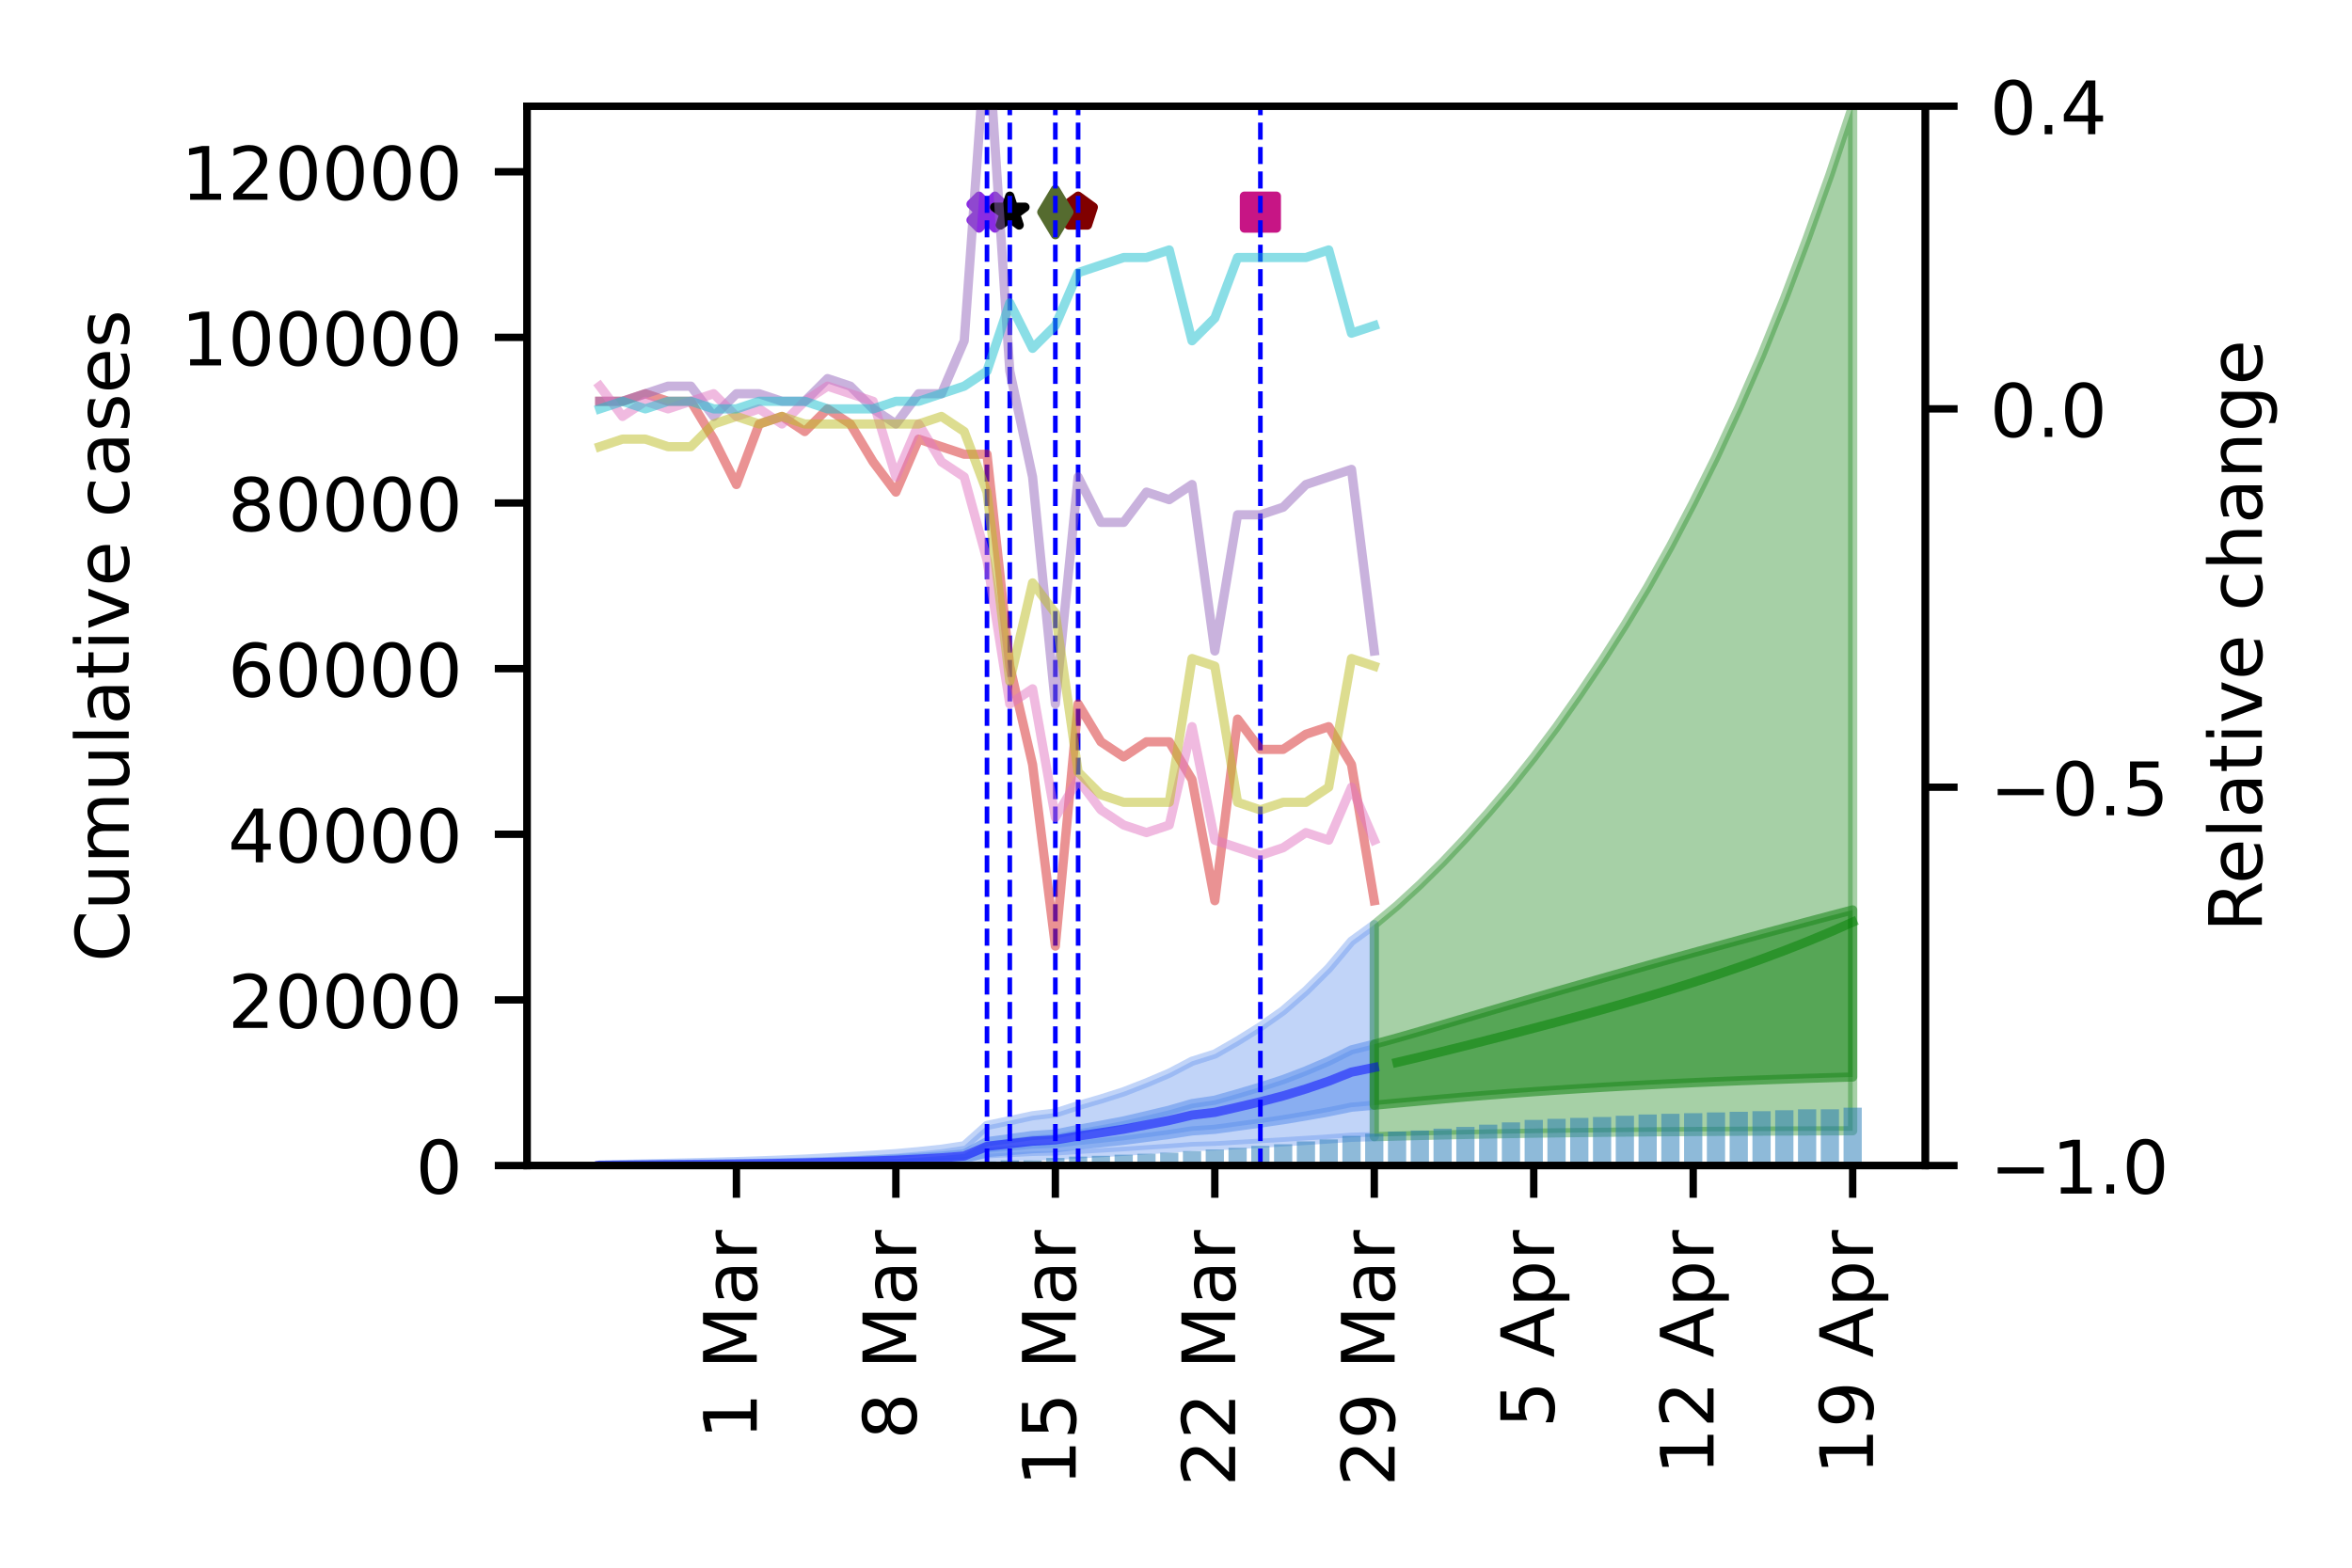 <?xml version="1.0" encoding="utf-8" standalone="no"?>
<!DOCTYPE svg PUBLIC "-//W3C//DTD SVG 1.1//EN"
  "http://www.w3.org/Graphics/SVG/1.1/DTD/svg11.dtd">
<!-- Created with matplotlib (https://matplotlib.org/) -->
<svg height="170.079pt" version="1.1" viewBox="0 0 255.118 170.079" width="255.118pt" xmlns="http://www.w3.org/2000/svg" xmlns:xlink="http://www.w3.org/1999/xlink">
 <defs>
  <style type="text/css">
*{stroke-linecap:butt;stroke-linejoin:round;}
  </style>
 </defs>
 <g id="figure_1">
  <g id="patch_1">
   <path d="M 0 170.079 
L 255.118 170.079 
L 255.118 0 
L 0 0 
z
" style="fill:#ffffff;"/>
  </g>
  <g id="axes_1">
   <g id="patch_2">
    <path d="M 57.17 126.449 
L 208.838 126.449 
L 208.838 11.52 
L 57.17 11.52 
z
" style="fill:#ffffff;"/>
   </g>
   <g id="PolyCollection_1">
    <defs>
     <path d="M 65.052 -43.69 
L 65.052 -43.635 
L 67.523 -43.64 
L 69.994 -43.644 
L 72.465 -43.649 
L 74.936 -43.654 
L 77.407 -43.659 
L 79.878 -43.668 
L 82.349 -43.68 
L 84.82 -43.693 
L 87.291 -43.71 
L 89.762 -43.734 
L 92.233 -43.762 
L 94.704 -43.794 
L 97.175 -43.83 
L 99.646 -43.882 
L 102.117 -43.944 
L 104.588 -44.04 
L 107.059 -44.407 
L 109.53 -44.536 
L 112.001 -44.662 
L 114.472 -44.71 
L 116.943 -44.881 
L 119.414 -45.026 
L 121.885 -45.171 
L 124.356 -45.337 
L 126.827 -45.499 
L 129.298 -45.686 
L 131.769 -45.762 
L 134.24 -45.908 
L 136.711 -46.052 
L 139.181 -46.197 
L 141.652 -46.354 
L 144.123 -46.515 
L 146.594 -46.695 
L 149.065 -46.761 
L 149.065 -69.762 
L 149.065 -69.762 
L 146.594 -67.968 
L 144.123 -65.027 
L 141.652 -62.571 
L 139.181 -60.428 
L 136.711 -58.683 
L 134.24 -57.143 
L 131.769 -55.725 
L 129.298 -54.944 
L 126.827 -53.647 
L 124.356 -52.599 
L 121.885 -51.633 
L 119.414 -50.848 
L 116.943 -50.128 
L 114.472 -49.325 
L 112.001 -49.033 
L 109.53 -48.498 
L 107.059 -47.98 
L 104.588 -45.773 
L 102.117 -45.399 
L 99.646 -45.14 
L 97.175 -44.919 
L 94.704 -44.751 
L 92.233 -44.599 
L 89.762 -44.455 
L 87.291 -44.327 
L 84.82 -44.226 
L 82.349 -44.137 
L 79.878 -44.057 
L 77.407 -43.99 
L 74.936 -43.93 
L 72.465 -43.87 
L 69.994 -43.81 
L 67.523 -43.75 
L 65.052 -43.69 
z
" id="m33c8a7bc37" style="stroke:#6495ed;stroke-opacity:0.4;"/>
    </defs>
    <g clip-path="url(#pf5e760a363)">
     <use style="fill:#6495ed;fill-opacity:0.4;stroke:#6495ed;stroke-opacity:0.4;" x="0" xlink:href="#m33c8a7bc37" y="170.079"/>
    </g>
   </g>
   <g id="PolyCollection_2">
    <defs>
     <path d="M 65.052 -43.657 
L 65.052 -43.641 
L 67.523 -43.652 
L 69.994 -43.664 
L 72.465 -43.675 
L 74.936 -43.686 
L 77.407 -43.697 
L 79.878 -43.716 
L 82.349 -43.739 
L 84.82 -43.765 
L 87.291 -43.797 
L 89.762 -43.84 
L 92.233 -43.889 
L 94.704 -43.944 
L 97.175 -44.004 
L 99.646 -44.089 
L 102.117 -44.188 
L 104.588 -44.338 
L 107.059 -45.036 
L 109.53 -45.244 
L 112.001 -45.453 
L 114.472 -45.541 
L 116.943 -45.84 
L 119.414 -46.096 
L 121.885 -46.364 
L 124.356 -46.686 
L 126.827 -47.007 
L 129.298 -47.388 
L 131.769 -47.559 
L 134.24 -47.897 
L 136.711 -48.238 
L 139.181 -48.599 
L 141.652 -49.011 
L 144.123 -49.454 
L 146.594 -49.96 
L 149.065 -50.177 
L 149.065 -56.796 
L 149.065 -56.796 
L 146.594 -56.179 
L 144.123 -54.953 
L 141.652 -53.9 
L 139.181 -52.954 
L 136.711 -52.151 
L 134.24 -51.417 
L 131.769 -50.718 
L 129.298 -50.348 
L 126.827 -49.633 
L 124.356 -49.042 
L 121.885 -48.467 
L 119.414 -47.997 
L 116.943 -47.556 
L 114.472 -47.052 
L 112.001 -46.89 
L 109.53 -46.551 
L 107.059 -46.218 
L 104.588 -44.896 
L 102.117 -44.653 
L 99.646 -44.488 
L 97.175 -44.347 
L 94.704 -44.243 
L 92.233 -44.147 
L 89.762 -44.059 
L 87.291 -43.981 
L 84.82 -43.922 
L 82.349 -43.871 
L 79.878 -43.827 
L 77.407 -43.79 
L 74.936 -43.763 
L 72.465 -43.736 
L 69.994 -43.71 
L 67.523 -43.683 
L 65.052 -43.657 
z
" id="m99d55e1462" style="stroke:#6495ed;stroke-opacity:0.6;"/>
    </defs>
    <g clip-path="url(#pf5e760a363)">
     <use style="fill:#6495ed;fill-opacity:0.6;stroke:#6495ed;stroke-opacity:0.6;" x="0" xlink:href="#m99d55e1462" y="170.079"/>
    </g>
   </g>
   <g id="PolyCollection_3">
    <defs>
     <path d="M 149.065 -69.762 
L 149.065 -46.761 
L 151.536 -46.827 
L 154.007 -46.891 
L 156.478 -46.951 
L 158.949 -47.005 
L 161.42 -47.055 
L 163.891 -47.1 
L 166.362 -47.14 
L 168.833 -47.175 
L 171.304 -47.207 
L 173.775 -47.235 
L 176.246 -47.261 
L 178.717 -47.283 
L 181.188 -47.303 
L 183.659 -47.321 
L 186.13 -47.336 
L 188.601 -47.35 
L 191.072 -47.363 
L 193.543 -47.374 
L 196.014 -47.384 
L 198.485 -47.393 
L 200.956 -47.401 
L 200.956 -158.559 
L 200.956 -158.559 
L 198.485 -151.1 
L 196.014 -144.2 
L 193.543 -137.638 
L 191.072 -131.513 
L 188.601 -125.835 
L 186.13 -120.495 
L 183.659 -115.522 
L 181.188 -110.802 
L 178.717 -106.375 
L 176.246 -102.27 
L 173.775 -98.395 
L 171.304 -94.711 
L 168.833 -91.197 
L 166.362 -87.905 
L 163.891 -84.807 
L 161.42 -81.898 
L 158.949 -79.138 
L 156.478 -76.524 
L 154.007 -74.091 
L 151.536 -71.821 
L 149.065 -69.762 
z
" id="m605d37594d" style="stroke:#228b22;stroke-opacity:0.4;"/>
    </defs>
    <g clip-path="url(#pf5e760a363)">
     <use style="fill:#228b22;fill-opacity:0.4;stroke:#228b22;stroke-opacity:0.4;" x="0" xlink:href="#m605d37594d" y="170.079"/>
    </g>
   </g>
   <g id="PolyCollection_4">
    <defs>
     <path d="M 149.065 -56.796 
L 149.065 -50.177 
L 151.536 -50.404 
L 154.007 -50.631 
L 156.478 -50.854 
L 158.949 -51.068 
L 161.42 -51.271 
L 163.891 -51.462 
L 166.362 -51.642 
L 168.833 -51.811 
L 171.304 -51.97 
L 173.775 -52.118 
L 176.246 -52.257 
L 178.717 -52.387 
L 181.188 -52.508 
L 183.659 -52.622 
L 186.13 -52.728 
L 188.601 -52.827 
L 191.072 -52.919 
L 193.543 -53.005 
L 196.014 -53.087 
L 198.485 -53.164 
L 200.956 -53.235 
L 200.956 -71.361 
L 200.956 -71.361 
L 198.485 -70.716 
L 196.014 -70.061 
L 193.543 -69.4 
L 191.072 -68.737 
L 188.601 -68.067 
L 186.13 -67.393 
L 183.659 -66.714 
L 181.188 -66.03 
L 178.717 -65.337 
L 176.246 -64.638 
L 173.775 -63.935 
L 171.304 -63.232 
L 168.833 -62.524 
L 166.362 -61.81 
L 163.891 -61.091 
L 161.42 -60.362 
L 158.949 -59.635 
L 156.478 -58.907 
L 154.007 -58.18 
L 151.536 -57.47 
L 149.065 -56.796 
z
" id="m75a66fb6a9" style="stroke:#228b22;stroke-opacity:0.6;"/>
    </defs>
    <g clip-path="url(#pf5e760a363)">
     <use style="fill:#228b22;fill-opacity:0.6;stroke:#228b22;stroke-opacity:0.6;" x="0" xlink:href="#m75a66fb6a9" y="170.079"/>
    </g>
   </g>
   <g id="PathCollection_1">
    <defs>
     <path d="M -0.866 1.732 
L 0 0.866 
L 0.866 1.732 
L 1.732 0.866 
L 0.866 0 
L 1.732 -0.866 
L 0.866 -1.732 
L 0 -0.866 
L -0.866 -1.732 
L -1.732 -0.866 
L -0.866 0 
L -1.732 0.866 
z
" id="m08da0129e2" style="stroke:#8a2be2;"/>
    </defs>
    <g clip-path="url(#pf5e760a363)">
     <use style="fill:#8a2be2;stroke:#8a2be2;" x="107.059" xlink:href="#m08da0129e2" y="23.013"/>
    </g>
   </g>
   <g id="PathCollection_2">
    <defs>
     <path d="M 0 -1.732 
L -0.389 -0.535 
L -1.647 -0.535 
L -0.629 0.204 
L -1.018 1.401 
L -0 0.662 
L 1.018 1.401 
L 0.629 0.204 
L 1.647 -0.535 
L 0.389 -0.535 
z
" id="m998cee1969" style="stroke:#000000;"/>
    </defs>
    <g clip-path="url(#pf5e760a363)">
     <use style="stroke:#000000;" x="109.53" xlink:href="#m998cee1969" y="23.013"/>
    </g>
   </g>
   <g id="PathCollection_3">
    <defs>
     <path d="M -1.732 1.732 
L 1.732 1.732 
L 1.732 -1.732 
L -1.732 -1.732 
z
" id="m75f118978f" style="stroke:#c71585;"/>
    </defs>
    <g clip-path="url(#pf5e760a363)">
     <use style="fill:#c71585;stroke:#c71585;" x="136.711" xlink:href="#m75f118978f" y="23.013"/>
    </g>
   </g>
   <g id="PathCollection_4">
    <defs>
     <path d="M 0 -1.732 
L -1.647 -0.535 
L -1.018 1.401 
L 1.018 1.401 
L 1.647 -0.535 
z
" id="ma48e4dd3f6" style="stroke:#800000;"/>
    </defs>
    <g clip-path="url(#pf5e760a363)">
     <use style="fill:#800000;stroke:#800000;" x="116.943" xlink:href="#ma48e4dd3f6" y="23.013"/>
    </g>
   </g>
   <g id="PathCollection_5">
    <defs>
     <path d="M -0 2.449 
L 1.47 0 
L 0 -2.449 
L -1.47 -0 
z
" id="m8a040a9d9f" style="stroke:#556b2f;"/>
    </defs>
    <g clip-path="url(#pf5e760a363)">
     <use style="fill:#556b2f;stroke:#556b2f;" x="114.472" xlink:href="#m8a040a9d9f" y="23.013"/>
    </g>
   </g>
   <g id="patch_3">
    <path clip-path="url(#pf5e760a363)" d="M 64.064 126.449 
L 66.041 126.449 
L 66.041 126.449 
L 64.064 126.449 
z
" style="fill:#1f77b4;opacity:0.5;"/>
   </g>
   <g id="patch_4">
    <path clip-path="url(#pf5e760a363)" d="M 66.535 126.449 
L 68.512 126.449 
L 68.512 126.449 
L 66.535 126.449 
z
" style="fill:#1f77b4;opacity:0.5;"/>
   </g>
   <g id="patch_5">
    <path clip-path="url(#pf5e760a363)" d="M 69.006 126.449 
L 70.983 126.449 
L 70.983 126.449 
L 69.006 126.449 
z
" style="fill:#1f77b4;opacity:0.5;"/>
   </g>
   <g id="patch_6">
    <path clip-path="url(#pf5e760a363)" d="M 71.477 126.449 
L 73.454 126.449 
L 73.454 126.448 
L 71.477 126.448 
z
" style="fill:#1f77b4;opacity:0.5;"/>
   </g>
   <g id="patch_7">
    <path clip-path="url(#pf5e760a363)" d="M 73.948 126.449 
L 75.925 126.449 
L 75.925 126.445 
L 73.948 126.445 
z
" style="fill:#1f77b4;opacity:0.5;"/>
   </g>
   <g id="patch_8">
    <path clip-path="url(#pf5e760a363)" d="M 76.419 126.449 
L 78.396 126.449 
L 78.396 126.443 
L 76.419 126.443 
z
" style="fill:#1f77b4;opacity:0.5;"/>
   </g>
   <g id="patch_9">
    <path clip-path="url(#pf5e760a363)" d="M 78.89 126.449 
L 80.867 126.449 
L 80.867 126.435 
L 78.89 126.435 
z
" style="fill:#1f77b4;opacity:0.5;"/>
   </g>
   <g id="patch_10">
    <path clip-path="url(#pf5e760a363)" d="M 81.361 126.449 
L 83.338 126.449 
L 83.338 126.432 
L 81.361 126.432 
z
" style="fill:#1f77b4;opacity:0.5;"/>
   </g>
   <g id="patch_11">
    <path clip-path="url(#pf5e760a363)" d="M 83.832 126.449 
L 85.809 126.449 
L 85.809 126.426 
L 83.832 126.426 
z
" style="fill:#1f77b4;opacity:0.5;"/>
   </g>
   <g id="patch_12">
    <path clip-path="url(#pf5e760a363)" d="M 86.303 126.449 
L 88.28 126.449 
L 88.28 126.419 
L 86.303 126.419 
z
" style="fill:#1f77b4;opacity:0.5;"/>
   </g>
   <g id="patch_13">
    <path clip-path="url(#pf5e760a363)" d="M 88.774 126.449 
L 90.75 126.449 
L 90.75 126.398 
L 88.774 126.398 
z
" style="fill:#1f77b4;opacity:0.5;"/>
   </g>
   <g id="patch_14">
    <path clip-path="url(#pf5e760a363)" d="M 91.245 126.449 
L 93.221 126.449 
L 93.221 126.371 
L 91.245 126.371 
z
" style="fill:#1f77b4;opacity:0.5;"/>
   </g>
   <g id="patch_15">
    <path clip-path="url(#pf5e760a363)" d="M 93.716 126.449 
L 95.692 126.449 
L 95.692 126.347 
L 93.716 126.347 
z
" style="fill:#1f77b4;opacity:0.5;"/>
   </g>
   <g id="patch_16">
    <path clip-path="url(#pf5e760a363)" d="M 96.187 126.449 
L 98.163 126.449 
L 98.163 126.317 
L 96.187 126.317 
z
" style="fill:#1f77b4;opacity:0.5;"/>
   </g>
   <g id="patch_17">
    <path clip-path="url(#pf5e760a363)" d="M 98.658 126.449 
L 100.634 126.449 
L 100.634 126.297 
L 98.658 126.297 
z
" style="fill:#1f77b4;opacity:0.5;"/>
   </g>
   <g id="patch_18">
    <path clip-path="url(#pf5e760a363)" d="M 101.129 126.449 
L 103.105 126.449 
L 103.105 126.276 
L 101.129 126.276 
z
" style="fill:#1f77b4;opacity:0.5;"/>
   </g>
   <g id="patch_19">
    <path clip-path="url(#pf5e760a363)" d="M 103.6 126.449 
L 105.576 126.449 
L 105.576 126.2 
L 103.6 126.2 
z
" style="fill:#1f77b4;opacity:0.5;"/>
   </g>
   <g id="patch_20">
    <path clip-path="url(#pf5e760a363)" d="M 106.07 126.449 
L 108.047 126.449 
L 108.047 126.009 
L 106.07 126.009 
z
" style="fill:#1f77b4;opacity:0.5;"/>
   </g>
   <g id="patch_21">
    <path clip-path="url(#pf5e760a363)" d="M 108.541 126.449 
L 110.518 126.449 
L 110.518 125.891 
L 108.541 125.891 
z
" style="fill:#1f77b4;opacity:0.5;"/>
   </g>
   <g id="patch_22">
    <path clip-path="url(#pf5e760a363)" d="M 111.012 126.449 
L 112.989 126.449 
L 112.989 125.891 
L 111.012 125.891 
z
" style="fill:#1f77b4;opacity:0.5;"/>
   </g>
   <g id="patch_23">
    <path clip-path="url(#pf5e760a363)" d="M 113.483 126.449 
L 115.46 126.449 
L 115.46 125.634 
L 113.483 125.634 
z
" style="fill:#1f77b4;opacity:0.5;"/>
   </g>
   <g id="patch_24">
    <path clip-path="url(#pf5e760a363)" d="M 115.954 126.449 
L 117.931 126.449 
L 117.931 125.481 
L 115.954 125.481 
z
" style="fill:#1f77b4;opacity:0.5;"/>
   </g>
   <g id="patch_25">
    <path clip-path="url(#pf5e760a363)" d="M 118.425 126.449 
L 120.402 126.449 
L 120.402 125.398 
L 118.425 125.398 
z
" style="fill:#1f77b4;opacity:0.5;"/>
   </g>
   <g id="patch_26">
    <path clip-path="url(#pf5e760a363)" d="M 120.896 126.449 
L 122.873 126.449 
L 122.873 125.274 
L 120.896 125.274 
z
" style="fill:#1f77b4;opacity:0.5;"/>
   </g>
   <g id="patch_27">
    <path clip-path="url(#pf5e760a363)" d="M 123.367 126.449 
L 125.344 126.449 
L 125.344 125.17 
L 123.367 125.17 
z
" style="fill:#1f77b4;opacity:0.5;"/>
   </g>
   <g id="patch_28">
    <path clip-path="url(#pf5e760a363)" d="M 125.838 126.449 
L 127.815 126.449 
L 127.815 125.054 
L 125.838 125.054 
z
" style="fill:#1f77b4;opacity:0.5;"/>
   </g>
   <g id="patch_29">
    <path clip-path="url(#pf5e760a363)" d="M 128.309 126.449 
L 130.286 126.449 
L 130.286 124.884 
L 128.309 124.884 
z
" style="fill:#1f77b4;opacity:0.5;"/>
   </g>
   <g id="patch_30">
    <path clip-path="url(#pf5e760a363)" d="M 130.78 126.449 
L 132.757 126.449 
L 132.757 124.718 
L 130.78 124.718 
z
" style="fill:#1f77b4;opacity:0.5;"/>
   </g>
   <g id="patch_31">
    <path clip-path="url(#pf5e760a363)" d="M 133.251 126.449 
L 135.228 126.449 
L 135.228 124.533 
L 133.251 124.533 
z
" style="fill:#1f77b4;opacity:0.5;"/>
   </g>
   <g id="patch_32">
    <path clip-path="url(#pf5e760a363)" d="M 135.722 126.449 
L 137.699 126.449 
L 137.699 124.318 
L 135.722 124.318 
z
" style="fill:#1f77b4;opacity:0.5;"/>
   </g>
   <g id="patch_33">
    <path clip-path="url(#pf5e760a363)" d="M 138.193 126.449 
L 140.17 126.449 
L 140.17 124.143 
L 138.193 124.143 
z
" style="fill:#1f77b4;opacity:0.5;"/>
   </g>
   <g id="patch_34">
    <path clip-path="url(#pf5e760a363)" d="M 140.664 126.449 
L 142.641 126.449 
L 142.641 123.829 
L 140.664 123.829 
z
" style="fill:#1f77b4;opacity:0.5;"/>
   </g>
   <g id="patch_35">
    <path clip-path="url(#pf5e760a363)" d="M 143.135 126.449 
L 145.112 126.449 
L 145.112 123.613 
L 143.135 123.613 
z
" style="fill:#1f77b4;opacity:0.5;"/>
   </g>
   <g id="patch_36">
    <path clip-path="url(#pf5e760a363)" d="M 145.606 126.449 
L 147.583 126.449 
L 147.583 123.231 
L 145.606 123.231 
z
" style="fill:#1f77b4;opacity:0.5;"/>
   </g>
   <g id="patch_37">
    <path clip-path="url(#pf5e760a363)" d="M 148.077 126.449 
L 150.054 126.449 
L 150.054 122.994 
L 148.077 122.994 
z
" style="fill:#1f77b4;opacity:0.5;"/>
   </g>
   <g id="patch_38">
    <path clip-path="url(#pf5e760a363)" d="M 150.548 126.449 
L 152.525 126.449 
L 152.525 122.763 
L 150.548 122.763 
z
" style="fill:#1f77b4;opacity:0.5;"/>
   </g>
   <g id="patch_39">
    <path clip-path="url(#pf5e760a363)" d="M 153.019 126.449 
L 154.996 126.449 
L 154.996 122.652 
L 153.019 122.652 
z
" style="fill:#1f77b4;opacity:0.5;"/>
   </g>
   <g id="patch_40">
    <path clip-path="url(#pf5e760a363)" d="M 155.49 126.449 
L 157.467 126.449 
L 157.467 122.453 
L 155.49 122.453 
z
" style="fill:#1f77b4;opacity:0.5;"/>
   </g>
   <g id="patch_41">
    <path clip-path="url(#pf5e760a363)" d="M 157.961 126.449 
L 159.938 126.449 
L 159.938 122.257 
L 157.961 122.257 
z
" style="fill:#1f77b4;opacity:0.5;"/>
   </g>
   <g id="patch_42">
    <path clip-path="url(#pf5e760a363)" d="M 160.432 126.449 
L 162.409 126.449 
L 162.409 122.015 
L 160.432 122.015 
z
" style="fill:#1f77b4;opacity:0.5;"/>
   </g>
   <g id="patch_43">
    <path clip-path="url(#pf5e760a363)" d="M 162.903 126.449 
L 164.88 126.449 
L 164.88 121.77 
L 162.903 121.77 
z
" style="fill:#1f77b4;opacity:0.5;"/>
   </g>
   <g id="patch_44">
    <path clip-path="url(#pf5e760a363)" d="M 165.374 126.449 
L 167.351 126.449 
L 167.351 121.498 
L 165.374 121.498 
z
" style="fill:#1f77b4;opacity:0.5;"/>
   </g>
   <g id="patch_45">
    <path clip-path="url(#pf5e760a363)" d="M 167.845 126.449 
L 169.822 126.449 
L 169.822 121.381 
L 167.845 121.381 
z
" style="fill:#1f77b4;opacity:0.5;"/>
   </g>
   <g id="patch_46">
    <path clip-path="url(#pf5e760a363)" d="M 170.316 126.449 
L 172.292 126.449 
L 172.292 121.278 
L 170.316 121.278 
z
" style="fill:#1f77b4;opacity:0.5;"/>
   </g>
   <g id="patch_47">
    <path clip-path="url(#pf5e760a363)" d="M 172.787 126.449 
L 174.763 126.449 
L 174.763 121.181 
L 172.787 121.181 
z
" style="fill:#1f77b4;opacity:0.5;"/>
   </g>
   <g id="patch_48">
    <path clip-path="url(#pf5e760a363)" d="M 175.258 126.449 
L 177.234 126.449 
L 177.234 121.049 
L 175.258 121.049 
z
" style="fill:#1f77b4;opacity:0.5;"/>
   </g>
   <g id="patch_49">
    <path clip-path="url(#pf5e760a363)" d="M 177.729 126.449 
L 179.705 126.449 
L 179.705 120.914 
L 177.729 120.914 
z
" style="fill:#1f77b4;opacity:0.5;"/>
   </g>
   <g id="patch_50">
    <path clip-path="url(#pf5e760a363)" d="M 180.2 126.449 
L 182.176 126.449 
L 182.176 120.839 
L 180.2 120.839 
z
" style="fill:#1f77b4;opacity:0.5;"/>
   </g>
   <g id="patch_51">
    <path clip-path="url(#pf5e760a363)" d="M 182.671 126.449 
L 184.647 126.449 
L 184.647 120.77 
L 182.671 120.77 
z
" style="fill:#1f77b4;opacity:0.5;"/>
   </g>
   <g id="patch_52">
    <path clip-path="url(#pf5e760a363)" d="M 185.142 126.449 
L 187.118 126.449 
L 187.118 120.685 
L 185.142 120.685 
z
" style="fill:#1f77b4;opacity:0.5;"/>
   </g>
   <g id="patch_53">
    <path clip-path="url(#pf5e760a363)" d="M 187.612 126.449 
L 189.589 126.449 
L 189.589 120.62 
L 187.612 120.62 
z
" style="fill:#1f77b4;opacity:0.5;"/>
   </g>
   <g id="patch_54">
    <path clip-path="url(#pf5e760a363)" d="M 190.083 126.449 
L 192.06 126.449 
L 192.06 120.549 
L 190.083 120.549 
z
" style="fill:#1f77b4;opacity:0.5;"/>
   </g>
   <g id="patch_55">
    <path clip-path="url(#pf5e760a363)" d="M 192.554 126.449 
L 194.531 126.449 
L 194.531 120.45 
L 192.554 120.45 
z
" style="fill:#1f77b4;opacity:0.5;"/>
   </g>
   <g id="patch_56">
    <path clip-path="url(#pf5e760a363)" d="M 195.025 126.449 
L 197.002 126.449 
L 197.002 120.347 
L 195.025 120.347 
z
" style="fill:#1f77b4;opacity:0.5;"/>
   </g>
   <g id="patch_57">
    <path clip-path="url(#pf5e760a363)" d="M 197.496 126.449 
L 199.473 126.449 
L 199.473 120.347 
L 197.496 120.347 
z
" style="fill:#1f77b4;opacity:0.5;"/>
   </g>
   <g id="patch_58">
    <path clip-path="url(#pf5e760a363)" d="M 199.967 126.449 
L 201.944 126.449 
L 201.944 120.174 
L 199.967 120.174 
z
" style="fill:#1f77b4;opacity:0.5;"/>
   </g>
   <g id="matplotlib.axis_1">
    <g id="xtick_1">
     <g id="line2d_1">
      <defs>
       <path d="M 0 0 
L 0 3.5 
" id="ma9d2908478" style="stroke:#000000;stroke-width:0.8;"/>
      </defs>
      <g>
       <use style="stroke:#000000;stroke-width:0.8;" x="200.956" xlink:href="#ma9d2908478" y="126.449"/>
      </g>
     </g>
     <g id="text_1">
      <!-- 19 Apr -->
      <defs>
       <path d="M 12.406 8.297 
L 28.516 8.297 
L 28.516 63.922 
L 10.984 60.406 
L 10.984 69.391 
L 28.422 72.906 
L 38.281 72.906 
L 38.281 8.297 
L 54.391 8.297 
L 54.391 0 
L 12.406 0 
z
" id="DejaVuSans-49"/>
       <path d="M 10.984 1.516 
L 10.984 10.5 
Q 14.703 8.734 18.5 7.812 
Q 22.312 6.891 25.984 6.891 
Q 35.75 6.891 40.891 13.453 
Q 46.047 20.016 46.781 33.406 
Q 43.953 29.203 39.594 26.953 
Q 35.25 24.703 29.984 24.703 
Q 19.047 24.703 12.672 31.312 
Q 6.297 37.938 6.297 49.422 
Q 6.297 60.641 12.938 67.422 
Q 19.578 74.219 30.609 74.219 
Q 43.266 74.219 49.922 64.516 
Q 56.594 54.828 56.594 36.375 
Q 56.594 19.141 48.406 8.859 
Q 40.234 -1.422 26.422 -1.422 
Q 22.703 -1.422 18.891 -0.688 
Q 15.094 0.047 10.984 1.516 
z
M 30.609 32.422 
Q 37.25 32.422 41.125 36.953 
Q 45.016 41.5 45.016 49.422 
Q 45.016 57.281 41.125 61.844 
Q 37.25 66.406 30.609 66.406 
Q 23.969 66.406 20.094 61.844 
Q 16.219 57.281 16.219 49.422 
Q 16.219 41.5 20.094 36.953 
Q 23.969 32.422 30.609 32.422 
z
" id="DejaVuSans-57"/>
       <path id="DejaVuSans-32"/>
       <path d="M 34.188 63.188 
L 20.797 26.906 
L 47.609 26.906 
z
M 28.609 72.906 
L 39.797 72.906 
L 67.578 0 
L 57.328 0 
L 50.688 18.703 
L 17.828 18.703 
L 11.188 0 
L 0.781 0 
z
" id="DejaVuSans-65"/>
       <path d="M 18.109 8.203 
L 18.109 -20.797 
L 9.078 -20.797 
L 9.078 54.688 
L 18.109 54.688 
L 18.109 46.391 
Q 20.953 51.266 25.266 53.625 
Q 29.594 56 35.594 56 
Q 45.562 56 51.781 48.094 
Q 58.016 40.188 58.016 27.297 
Q 58.016 14.406 51.781 6.484 
Q 45.562 -1.422 35.594 -1.422 
Q 29.594 -1.422 25.266 0.953 
Q 20.953 3.328 18.109 8.203 
z
M 48.688 27.297 
Q 48.688 37.203 44.609 42.844 
Q 40.531 48.484 33.406 48.484 
Q 26.266 48.484 22.188 42.844 
Q 18.109 37.203 18.109 27.297 
Q 18.109 17.391 22.188 11.75 
Q 26.266 6.109 33.406 6.109 
Q 40.531 6.109 44.609 11.75 
Q 48.688 17.391 48.688 27.297 
z
" id="DejaVuSans-112"/>
       <path d="M 41.109 46.297 
Q 39.594 47.172 37.812 47.578 
Q 36.031 48 33.891 48 
Q 26.266 48 22.188 43.047 
Q 18.109 38.094 18.109 28.812 
L 18.109 0 
L 9.078 0 
L 9.078 54.688 
L 18.109 54.688 
L 18.109 46.188 
Q 20.953 51.172 25.484 53.578 
Q 30.031 56 36.531 56 
Q 37.453 56 38.578 55.875 
Q 39.703 55.766 41.062 55.516 
z
" id="DejaVuSans-114"/>
      </defs>
      <g transform="translate(203.163 160.011)rotate(-90)scale(0.08 -0.08)">
       <use xlink:href="#DejaVuSans-49"/>
       <use x="63.623" xlink:href="#DejaVuSans-57"/>
       <use x="127.246" xlink:href="#DejaVuSans-32"/>
       <use x="159.033" xlink:href="#DejaVuSans-65"/>
       <use x="227.441" xlink:href="#DejaVuSans-112"/>
       <use x="290.918" xlink:href="#DejaVuSans-114"/>
      </g>
     </g>
    </g>
    <g id="xtick_2">
     <g id="line2d_2">
      <g>
       <use style="stroke:#000000;stroke-width:0.8;" x="183.659" xlink:href="#ma9d2908478" y="126.449"/>
      </g>
     </g>
     <g id="text_2">
      <!-- 12 Apr -->
      <defs>
       <path d="M 19.188 8.297 
L 53.609 8.297 
L 53.609 0 
L 7.328 0 
L 7.328 8.297 
Q 12.938 14.109 22.625 23.891 
Q 32.328 33.688 34.812 36.531 
Q 39.547 41.844 41.422 45.531 
Q 43.312 49.219 43.312 52.781 
Q 43.312 58.594 39.234 62.25 
Q 35.156 65.922 28.609 65.922 
Q 23.969 65.922 18.812 64.312 
Q 13.672 62.703 7.812 59.422 
L 7.812 69.391 
Q 13.766 71.781 18.938 73 
Q 24.125 74.219 28.422 74.219 
Q 39.75 74.219 46.484 68.547 
Q 53.219 62.891 53.219 53.422 
Q 53.219 48.922 51.531 44.891 
Q 49.859 40.875 45.406 35.406 
Q 44.188 33.984 37.641 27.219 
Q 31.109 20.453 19.188 8.297 
z
" id="DejaVuSans-50"/>
      </defs>
      <g transform="translate(185.866 160.011)rotate(-90)scale(0.08 -0.08)">
       <use xlink:href="#DejaVuSans-49"/>
       <use x="63.623" xlink:href="#DejaVuSans-50"/>
       <use x="127.246" xlink:href="#DejaVuSans-32"/>
       <use x="159.033" xlink:href="#DejaVuSans-65"/>
       <use x="227.441" xlink:href="#DejaVuSans-112"/>
       <use x="290.918" xlink:href="#DejaVuSans-114"/>
      </g>
     </g>
    </g>
    <g id="xtick_3">
     <g id="line2d_3">
      <g>
       <use style="stroke:#000000;stroke-width:0.8;" x="166.362" xlink:href="#ma9d2908478" y="126.449"/>
      </g>
     </g>
     <g id="text_3">
      <!-- 5 Apr -->
      <defs>
       <path d="M 10.797 72.906 
L 49.516 72.906 
L 49.516 64.594 
L 19.828 64.594 
L 19.828 46.734 
Q 21.969 47.469 24.109 47.828 
Q 26.266 48.188 28.422 48.188 
Q 40.625 48.188 47.75 41.5 
Q 54.891 34.812 54.891 23.391 
Q 54.891 11.625 47.562 5.094 
Q 40.234 -1.422 26.906 -1.422 
Q 22.312 -1.422 17.547 -0.641 
Q 12.797 0.141 7.719 1.703 
L 7.719 11.625 
Q 12.109 9.234 16.797 8.062 
Q 21.484 6.891 26.703 6.891 
Q 35.156 6.891 40.078 11.328 
Q 45.016 15.766 45.016 23.391 
Q 45.016 31 40.078 35.438 
Q 35.156 39.891 26.703 39.891 
Q 22.75 39.891 18.812 39.016 
Q 14.891 38.141 10.797 36.281 
z
" id="DejaVuSans-53"/>
      </defs>
      <g transform="translate(168.57 154.921)rotate(-90)scale(0.08 -0.08)">
       <use xlink:href="#DejaVuSans-53"/>
       <use x="63.623" xlink:href="#DejaVuSans-32"/>
       <use x="95.41" xlink:href="#DejaVuSans-65"/>
       <use x="163.818" xlink:href="#DejaVuSans-112"/>
       <use x="227.295" xlink:href="#DejaVuSans-114"/>
      </g>
     </g>
    </g>
    <g id="xtick_4">
     <g id="line2d_4">
      <g>
       <use style="stroke:#000000;stroke-width:0.8;" x="149.065" xlink:href="#ma9d2908478" y="126.449"/>
      </g>
     </g>
     <g id="text_4">
      <!-- 29 Mar -->
      <defs>
       <path d="M 9.812 72.906 
L 24.516 72.906 
L 43.109 23.297 
L 61.812 72.906 
L 76.516 72.906 
L 76.516 0 
L 66.891 0 
L 66.891 64.016 
L 48.094 14.016 
L 38.188 14.016 
L 19.391 64.016 
L 19.391 0 
L 9.812 0 
z
" id="DejaVuSans-77"/>
       <path d="M 34.281 27.484 
Q 23.391 27.484 19.188 25 
Q 14.984 22.516 14.984 16.5 
Q 14.984 11.719 18.141 8.906 
Q 21.297 6.109 26.703 6.109 
Q 34.188 6.109 38.703 11.406 
Q 43.219 16.703 43.219 25.484 
L 43.219 27.484 
z
M 52.203 31.203 
L 52.203 0 
L 43.219 0 
L 43.219 8.297 
Q 40.141 3.328 35.547 0.953 
Q 30.953 -1.422 24.312 -1.422 
Q 15.922 -1.422 10.953 3.297 
Q 6 8.016 6 15.922 
Q 6 25.141 12.172 29.828 
Q 18.359 34.516 30.609 34.516 
L 43.219 34.516 
L 43.219 35.406 
Q 43.219 41.609 39.141 45 
Q 35.062 48.391 27.688 48.391 
Q 23 48.391 18.547 47.266 
Q 14.109 46.141 10.016 43.891 
L 10.016 52.203 
Q 14.938 54.109 19.578 55.047 
Q 24.219 56 28.609 56 
Q 40.484 56 46.344 49.844 
Q 52.203 43.703 52.203 31.203 
z
" id="DejaVuSans-97"/>
      </defs>
      <g transform="translate(151.273 161.265)rotate(-90)scale(0.08 -0.08)">
       <use xlink:href="#DejaVuSans-50"/>
       <use x="63.623" xlink:href="#DejaVuSans-57"/>
       <use x="127.246" xlink:href="#DejaVuSans-32"/>
       <use x="159.033" xlink:href="#DejaVuSans-77"/>
       <use x="245.312" xlink:href="#DejaVuSans-97"/>
       <use x="306.592" xlink:href="#DejaVuSans-114"/>
      </g>
     </g>
    </g>
    <g id="xtick_5">
     <g id="line2d_5">
      <g>
       <use style="stroke:#000000;stroke-width:0.8;" x="131.769" xlink:href="#ma9d2908478" y="126.449"/>
      </g>
     </g>
     <g id="text_5">
      <!-- 22 Mar -->
      <g transform="translate(133.976 161.265)rotate(-90)scale(0.08 -0.08)">
       <use xlink:href="#DejaVuSans-50"/>
       <use x="63.623" xlink:href="#DejaVuSans-50"/>
       <use x="127.246" xlink:href="#DejaVuSans-32"/>
       <use x="159.033" xlink:href="#DejaVuSans-77"/>
       <use x="245.312" xlink:href="#DejaVuSans-97"/>
       <use x="306.592" xlink:href="#DejaVuSans-114"/>
      </g>
     </g>
    </g>
    <g id="xtick_6">
     <g id="line2d_6">
      <g>
       <use style="stroke:#000000;stroke-width:0.8;" x="114.472" xlink:href="#ma9d2908478" y="126.449"/>
      </g>
     </g>
     <g id="text_6">
      <!-- 15 Mar -->
      <g transform="translate(116.679 161.265)rotate(-90)scale(0.08 -0.08)">
       <use xlink:href="#DejaVuSans-49"/>
       <use x="63.623" xlink:href="#DejaVuSans-53"/>
       <use x="127.246" xlink:href="#DejaVuSans-32"/>
       <use x="159.033" xlink:href="#DejaVuSans-77"/>
       <use x="245.312" xlink:href="#DejaVuSans-97"/>
       <use x="306.592" xlink:href="#DejaVuSans-114"/>
      </g>
     </g>
    </g>
    <g id="xtick_7">
     <g id="line2d_7">
      <g>
       <use style="stroke:#000000;stroke-width:0.8;" x="97.175" xlink:href="#ma9d2908478" y="126.449"/>
      </g>
     </g>
     <g id="text_7">
      <!-- 8 Mar -->
      <defs>
       <path d="M 31.781 34.625 
Q 24.75 34.625 20.719 30.859 
Q 16.703 27.094 16.703 20.516 
Q 16.703 13.922 20.719 10.156 
Q 24.75 6.391 31.781 6.391 
Q 38.812 6.391 42.859 10.172 
Q 46.922 13.969 46.922 20.516 
Q 46.922 27.094 42.891 30.859 
Q 38.875 34.625 31.781 34.625 
z
M 21.922 38.812 
Q 15.578 40.375 12.031 44.719 
Q 8.5 49.078 8.5 55.328 
Q 8.5 64.062 14.719 69.141 
Q 20.953 74.219 31.781 74.219 
Q 42.672 74.219 48.875 69.141 
Q 55.078 64.062 55.078 55.328 
Q 55.078 49.078 51.531 44.719 
Q 48 40.375 41.703 38.812 
Q 48.828 37.156 52.797 32.312 
Q 56.781 27.484 56.781 20.516 
Q 56.781 9.906 50.312 4.234 
Q 43.844 -1.422 31.781 -1.422 
Q 19.734 -1.422 13.25 4.234 
Q 6.781 9.906 6.781 20.516 
Q 6.781 27.484 10.781 32.312 
Q 14.797 37.156 21.922 38.812 
z
M 18.312 54.391 
Q 18.312 48.734 21.844 45.562 
Q 25.391 42.391 31.781 42.391 
Q 38.141 42.391 41.719 45.562 
Q 45.312 48.734 45.312 54.391 
Q 45.312 60.062 41.719 63.234 
Q 38.141 66.406 31.781 66.406 
Q 25.391 66.406 21.844 63.234 
Q 18.312 60.062 18.312 54.391 
z
" id="DejaVuSans-56"/>
      </defs>
      <g transform="translate(99.382 156.175)rotate(-90)scale(0.08 -0.08)">
       <use xlink:href="#DejaVuSans-56"/>
       <use x="63.623" xlink:href="#DejaVuSans-32"/>
       <use x="95.41" xlink:href="#DejaVuSans-77"/>
       <use x="181.689" xlink:href="#DejaVuSans-97"/>
       <use x="242.969" xlink:href="#DejaVuSans-114"/>
      </g>
     </g>
    </g>
    <g id="xtick_8">
     <g id="line2d_8">
      <g>
       <use style="stroke:#000000;stroke-width:0.8;" x="79.878" xlink:href="#ma9d2908478" y="126.449"/>
      </g>
     </g>
     <g id="text_8">
      <!-- 1 Mar -->
      <g transform="translate(82.086 156.175)rotate(-90)scale(0.08 -0.08)">
       <use xlink:href="#DejaVuSans-49"/>
       <use x="63.623" xlink:href="#DejaVuSans-32"/>
       <use x="95.41" xlink:href="#DejaVuSans-77"/>
       <use x="181.689" xlink:href="#DejaVuSans-97"/>
       <use x="242.969" xlink:href="#DejaVuSans-114"/>
      </g>
     </g>
    </g>
   </g>
   <g id="matplotlib.axis_2">
    <g id="ytick_1">
     <g id="line2d_9">
      <defs>
       <path d="M 0 0 
L -3.5 0 
" id="m9aa4a3578b" style="stroke:#000000;stroke-width:0.8;"/>
      </defs>
      <g>
       <use style="stroke:#000000;stroke-width:0.8;" x="57.17" xlink:href="#m9aa4a3578b" y="126.449"/>
      </g>
     </g>
     <g id="text_9">
      <!-- 0 -->
      <defs>
       <path d="M 31.781 66.406 
Q 24.172 66.406 20.328 58.906 
Q 16.5 51.422 16.5 36.375 
Q 16.5 21.391 20.328 13.891 
Q 24.172 6.391 31.781 6.391 
Q 39.453 6.391 43.281 13.891 
Q 47.125 21.391 47.125 36.375 
Q 47.125 51.422 43.281 58.906 
Q 39.453 66.406 31.781 66.406 
z
M 31.781 74.219 
Q 44.047 74.219 50.516 64.516 
Q 56.984 54.828 56.984 36.375 
Q 56.984 17.969 50.516 8.266 
Q 44.047 -1.422 31.781 -1.422 
Q 19.531 -1.422 13.062 8.266 
Q 6.594 17.969 6.594 36.375 
Q 6.594 54.828 13.062 64.516 
Q 19.531 74.219 31.781 74.219 
z
" id="DejaVuSans-48"/>
      </defs>
      <g transform="translate(45.08 129.488)scale(0.08 -0.08)">
       <use xlink:href="#DejaVuSans-48"/>
      </g>
     </g>
    </g>
    <g id="ytick_2">
     <g id="line2d_10">
      <g>
       <use style="stroke:#000000;stroke-width:0.8;" x="57.17" xlink:href="#m9aa4a3578b" y="108.479"/>
      </g>
     </g>
     <g id="text_10">
      <!-- 20000 -->
      <g transform="translate(24.72 111.519)scale(0.08 -0.08)">
       <use xlink:href="#DejaVuSans-50"/>
       <use x="63.623" xlink:href="#DejaVuSans-48"/>
       <use x="127.246" xlink:href="#DejaVuSans-48"/>
       <use x="190.869" xlink:href="#DejaVuSans-48"/>
       <use x="254.492" xlink:href="#DejaVuSans-48"/>
      </g>
     </g>
    </g>
    <g id="ytick_3">
     <g id="line2d_11">
      <g>
       <use style="stroke:#000000;stroke-width:0.8;" x="57.17" xlink:href="#m9aa4a3578b" y="90.51"/>
      </g>
     </g>
     <g id="text_11">
      <!-- 40000 -->
      <defs>
       <path d="M 37.797 64.312 
L 12.891 25.391 
L 37.797 25.391 
z
M 35.203 72.906 
L 47.609 72.906 
L 47.609 25.391 
L 58.016 25.391 
L 58.016 17.188 
L 47.609 17.188 
L 47.609 0 
L 37.797 0 
L 37.797 17.188 
L 4.891 17.188 
L 4.891 26.703 
z
" id="DejaVuSans-52"/>
      </defs>
      <g transform="translate(24.72 93.55)scale(0.08 -0.08)">
       <use xlink:href="#DejaVuSans-52"/>
       <use x="63.623" xlink:href="#DejaVuSans-48"/>
       <use x="127.246" xlink:href="#DejaVuSans-48"/>
       <use x="190.869" xlink:href="#DejaVuSans-48"/>
       <use x="254.492" xlink:href="#DejaVuSans-48"/>
      </g>
     </g>
    </g>
    <g id="ytick_4">
     <g id="line2d_12">
      <g>
       <use style="stroke:#000000;stroke-width:0.8;" x="57.17" xlink:href="#m9aa4a3578b" y="72.541"/>
      </g>
     </g>
     <g id="text_12">
      <!-- 60000 -->
      <defs>
       <path d="M 33.016 40.375 
Q 26.375 40.375 22.484 35.828 
Q 18.609 31.297 18.609 23.391 
Q 18.609 15.531 22.484 10.953 
Q 26.375 6.391 33.016 6.391 
Q 39.656 6.391 43.531 10.953 
Q 47.406 15.531 47.406 23.391 
Q 47.406 31.297 43.531 35.828 
Q 39.656 40.375 33.016 40.375 
z
M 52.594 71.297 
L 52.594 62.312 
Q 48.875 64.062 45.094 64.984 
Q 41.312 65.922 37.594 65.922 
Q 27.828 65.922 22.672 59.328 
Q 17.531 52.734 16.797 39.406 
Q 19.672 43.656 24.016 45.922 
Q 28.375 48.188 33.594 48.188 
Q 44.578 48.188 50.953 41.516 
Q 57.328 34.859 57.328 23.391 
Q 57.328 12.156 50.688 5.359 
Q 44.047 -1.422 33.016 -1.422 
Q 20.359 -1.422 13.672 8.266 
Q 6.984 17.969 6.984 36.375 
Q 6.984 53.656 15.188 63.938 
Q 23.391 74.219 37.203 74.219 
Q 40.922 74.219 44.703 73.484 
Q 48.484 72.75 52.594 71.297 
z
" id="DejaVuSans-54"/>
      </defs>
      <g transform="translate(24.72 75.58)scale(0.08 -0.08)">
       <use xlink:href="#DejaVuSans-54"/>
       <use x="63.623" xlink:href="#DejaVuSans-48"/>
       <use x="127.246" xlink:href="#DejaVuSans-48"/>
       <use x="190.869" xlink:href="#DejaVuSans-48"/>
       <use x="254.492" xlink:href="#DejaVuSans-48"/>
      </g>
     </g>
    </g>
    <g id="ytick_5">
     <g id="line2d_13">
      <g>
       <use style="stroke:#000000;stroke-width:0.8;" x="57.17" xlink:href="#m9aa4a3578b" y="54.572"/>
      </g>
     </g>
     <g id="text_13">
      <!-- 80000 -->
      <g transform="translate(24.72 57.611)scale(0.08 -0.08)">
       <use xlink:href="#DejaVuSans-56"/>
       <use x="63.623" xlink:href="#DejaVuSans-48"/>
       <use x="127.246" xlink:href="#DejaVuSans-48"/>
       <use x="190.869" xlink:href="#DejaVuSans-48"/>
       <use x="254.492" xlink:href="#DejaVuSans-48"/>
      </g>
     </g>
    </g>
    <g id="ytick_6">
     <g id="line2d_14">
      <g>
       <use style="stroke:#000000;stroke-width:0.8;" x="57.17" xlink:href="#m9aa4a3578b" y="36.602"/>
      </g>
     </g>
     <g id="text_14">
      <!-- 100000 -->
      <g transform="translate(19.63 39.642)scale(0.08 -0.08)">
       <use xlink:href="#DejaVuSans-49"/>
       <use x="63.623" xlink:href="#DejaVuSans-48"/>
       <use x="127.246" xlink:href="#DejaVuSans-48"/>
       <use x="190.869" xlink:href="#DejaVuSans-48"/>
       <use x="254.492" xlink:href="#DejaVuSans-48"/>
       <use x="318.115" xlink:href="#DejaVuSans-48"/>
      </g>
     </g>
    </g>
    <g id="ytick_7">
     <g id="line2d_15">
      <g>
       <use style="stroke:#000000;stroke-width:0.8;" x="57.17" xlink:href="#m9aa4a3578b" y="18.633"/>
      </g>
     </g>
     <g id="text_15">
      <!-- 120000 -->
      <g transform="translate(19.63 21.672)scale(0.08 -0.08)">
       <use xlink:href="#DejaVuSans-49"/>
       <use x="63.623" xlink:href="#DejaVuSans-50"/>
       <use x="127.246" xlink:href="#DejaVuSans-48"/>
       <use x="190.869" xlink:href="#DejaVuSans-48"/>
       <use x="254.492" xlink:href="#DejaVuSans-48"/>
       <use x="318.115" xlink:href="#DejaVuSans-48"/>
      </g>
     </g>
    </g>
    <g id="text_16">
     <!-- Cumulative cases -->
     <defs>
      <path d="M 64.406 67.281 
L 64.406 56.891 
Q 59.422 61.531 53.781 63.812 
Q 48.141 66.109 41.797 66.109 
Q 29.297 66.109 22.656 58.469 
Q 16.016 50.828 16.016 36.375 
Q 16.016 21.969 22.656 14.328 
Q 29.297 6.688 41.797 6.688 
Q 48.141 6.688 53.781 8.984 
Q 59.422 11.281 64.406 15.922 
L 64.406 5.609 
Q 59.234 2.094 53.438 0.328 
Q 47.656 -1.422 41.219 -1.422 
Q 24.656 -1.422 15.125 8.703 
Q 5.609 18.844 5.609 36.375 
Q 5.609 53.953 15.125 64.078 
Q 24.656 74.219 41.219 74.219 
Q 47.75 74.219 53.531 72.484 
Q 59.328 70.75 64.406 67.281 
z
" id="DejaVuSans-67"/>
      <path d="M 8.5 21.578 
L 8.5 54.688 
L 17.484 54.688 
L 17.484 21.922 
Q 17.484 14.156 20.5 10.266 
Q 23.531 6.391 29.594 6.391 
Q 36.859 6.391 41.078 11.031 
Q 45.312 15.672 45.312 23.688 
L 45.312 54.688 
L 54.297 54.688 
L 54.297 0 
L 45.312 0 
L 45.312 8.406 
Q 42.047 3.422 37.719 1 
Q 33.406 -1.422 27.688 -1.422 
Q 18.266 -1.422 13.375 4.438 
Q 8.5 10.297 8.5 21.578 
z
M 31.109 56 
z
" id="DejaVuSans-117"/>
      <path d="M 52 44.188 
Q 55.375 50.25 60.062 53.125 
Q 64.75 56 71.094 56 
Q 79.641 56 84.281 50.016 
Q 88.922 44.047 88.922 33.016 
L 88.922 0 
L 79.891 0 
L 79.891 32.719 
Q 79.891 40.578 77.094 44.375 
Q 74.312 48.188 68.609 48.188 
Q 61.625 48.188 57.562 43.547 
Q 53.516 38.922 53.516 30.906 
L 53.516 0 
L 44.484 0 
L 44.484 32.719 
Q 44.484 40.625 41.703 44.406 
Q 38.922 48.188 33.109 48.188 
Q 26.219 48.188 22.156 43.531 
Q 18.109 38.875 18.109 30.906 
L 18.109 0 
L 9.078 0 
L 9.078 54.688 
L 18.109 54.688 
L 18.109 46.188 
Q 21.188 51.219 25.484 53.609 
Q 29.781 56 35.688 56 
Q 41.656 56 45.828 52.969 
Q 50 49.953 52 44.188 
z
" id="DejaVuSans-109"/>
      <path d="M 9.422 75.984 
L 18.406 75.984 
L 18.406 0 
L 9.422 0 
z
" id="DejaVuSans-108"/>
      <path d="M 18.312 70.219 
L 18.312 54.688 
L 36.812 54.688 
L 36.812 47.703 
L 18.312 47.703 
L 18.312 18.016 
Q 18.312 11.328 20.141 9.422 
Q 21.969 7.516 27.594 7.516 
L 36.812 7.516 
L 36.812 0 
L 27.594 0 
Q 17.188 0 13.234 3.875 
Q 9.281 7.766 9.281 18.016 
L 9.281 47.703 
L 2.688 47.703 
L 2.688 54.688 
L 9.281 54.688 
L 9.281 70.219 
z
" id="DejaVuSans-116"/>
      <path d="M 9.422 54.688 
L 18.406 54.688 
L 18.406 0 
L 9.422 0 
z
M 9.422 75.984 
L 18.406 75.984 
L 18.406 64.594 
L 9.422 64.594 
z
" id="DejaVuSans-105"/>
      <path d="M 2.984 54.688 
L 12.5 54.688 
L 29.594 8.797 
L 46.688 54.688 
L 56.203 54.688 
L 35.688 0 
L 23.484 0 
z
" id="DejaVuSans-118"/>
      <path d="M 56.203 29.594 
L 56.203 25.203 
L 14.891 25.203 
Q 15.484 15.922 20.484 11.062 
Q 25.484 6.203 34.422 6.203 
Q 39.594 6.203 44.453 7.469 
Q 49.312 8.734 54.109 11.281 
L 54.109 2.781 
Q 49.266 0.734 44.188 -0.344 
Q 39.109 -1.422 33.891 -1.422 
Q 20.797 -1.422 13.156 6.188 
Q 5.516 13.812 5.516 26.812 
Q 5.516 40.234 12.766 48.109 
Q 20.016 56 32.328 56 
Q 43.359 56 49.781 48.891 
Q 56.203 41.797 56.203 29.594 
z
M 47.219 32.234 
Q 47.125 39.594 43.094 43.984 
Q 39.062 48.391 32.422 48.391 
Q 24.906 48.391 20.391 44.141 
Q 15.875 39.891 15.188 32.172 
z
" id="DejaVuSans-101"/>
      <path d="M 48.781 52.594 
L 48.781 44.188 
Q 44.969 46.297 41.141 47.344 
Q 37.312 48.391 33.406 48.391 
Q 24.656 48.391 19.812 42.844 
Q 14.984 37.312 14.984 27.297 
Q 14.984 17.281 19.812 11.734 
Q 24.656 6.203 33.406 6.203 
Q 37.312 6.203 41.141 7.25 
Q 44.969 8.297 48.781 10.406 
L 48.781 2.094 
Q 45.016 0.344 40.984 -0.531 
Q 36.969 -1.422 32.422 -1.422 
Q 20.062 -1.422 12.781 6.344 
Q 5.516 14.109 5.516 27.297 
Q 5.516 40.672 12.859 48.328 
Q 20.219 56 33.016 56 
Q 37.156 56 41.109 55.141 
Q 45.062 54.297 48.781 52.594 
z
" id="DejaVuSans-99"/>
      <path d="M 44.281 53.078 
L 44.281 44.578 
Q 40.484 46.531 36.375 47.5 
Q 32.281 48.484 27.875 48.484 
Q 21.188 48.484 17.844 46.438 
Q 14.5 44.391 14.5 40.281 
Q 14.5 37.156 16.891 35.375 
Q 19.281 33.594 26.516 31.984 
L 29.594 31.297 
Q 39.156 29.25 43.188 25.516 
Q 47.219 21.781 47.219 15.094 
Q 47.219 7.469 41.188 3.016 
Q 35.156 -1.422 24.609 -1.422 
Q 20.219 -1.422 15.453 -0.562 
Q 10.688 0.297 5.422 2 
L 5.422 11.281 
Q 10.406 8.688 15.234 7.391 
Q 20.062 6.109 24.812 6.109 
Q 31.156 6.109 34.562 8.281 
Q 37.984 10.453 37.984 14.406 
Q 37.984 18.062 35.516 20.016 
Q 33.062 21.969 24.703 23.781 
L 21.578 24.516 
Q 13.234 26.266 9.516 29.906 
Q 5.812 33.547 5.812 39.891 
Q 5.812 47.609 11.281 51.797 
Q 16.75 56 26.812 56 
Q 31.781 56 36.172 55.266 
Q 40.578 54.547 44.281 53.078 
z
" id="DejaVuSans-115"/>
     </defs>
     <g transform="translate(13.966 104.365)rotate(-90)scale(0.08 -0.08)">
      <use xlink:href="#DejaVuSans-67"/>
      <use x="69.824" xlink:href="#DejaVuSans-117"/>
      <use x="133.203" xlink:href="#DejaVuSans-109"/>
      <use x="230.615" xlink:href="#DejaVuSans-117"/>
      <use x="293.994" xlink:href="#DejaVuSans-108"/>
      <use x="321.777" xlink:href="#DejaVuSans-97"/>
      <use x="383.057" xlink:href="#DejaVuSans-116"/>
      <use x="422.266" xlink:href="#DejaVuSans-105"/>
      <use x="450.049" xlink:href="#DejaVuSans-118"/>
      <use x="509.229" xlink:href="#DejaVuSans-101"/>
      <use x="570.752" xlink:href="#DejaVuSans-32"/>
      <use x="602.539" xlink:href="#DejaVuSans-99"/>
      <use x="657.52" xlink:href="#DejaVuSans-97"/>
      <use x="718.799" xlink:href="#DejaVuSans-115"/>
      <use x="770.898" xlink:href="#DejaVuSans-101"/>
      <use x="832.422" xlink:href="#DejaVuSans-115"/>
     </g>
    </g>
   </g>
   <g id="line2d_16">
    <path clip-path="url(#pf5e760a363)" d="M 65.052 126.428 
L 67.523 126.406 
L 69.994 126.385 
L 72.465 126.364 
L 74.936 126.343 
L 77.407 126.322 
L 79.878 126.292 
L 82.349 126.257 
L 84.82 126.216 
L 87.291 126.168 
L 89.762 126.105 
L 92.233 126.034 
L 94.704 125.956 
L 97.175 125.871 
L 99.646 125.754 
L 102.117 125.618 
L 104.588 125.415 
L 107.059 124.362 
L 109.53 124.083 
L 112.001 123.801 
L 114.472 123.668 
L 116.943 123.252 
L 119.414 122.89 
L 121.885 122.504 
L 124.356 122.035 
L 126.827 121.553 
L 129.298 120.975 
L 131.769 120.679 
L 134.24 120.118 
L 136.711 119.532 
L 139.181 118.891 
L 141.652 118.135 
L 144.123 117.295 
L 146.594 116.313 
L 149.065 115.811 
" style="fill:none;stroke:#0000ff;stroke-linecap:square;stroke-opacity:0.5;"/>
   </g>
   <g id="line2d_17">
    <path clip-path="url(#pf5e760a363)" d="M 151.536 115.26 
L 154.007 114.675 
L 156.478 114.07 
L 158.949 113.454 
L 161.42 112.828 
L 163.891 112.193 
L 166.362 111.549 
L 168.833 110.893 
L 171.304 110.224 
L 173.775 109.538 
L 176.246 108.835 
L 178.717 108.11 
L 181.188 107.361 
L 183.659 106.584 
L 186.13 105.777 
L 188.601 104.935 
L 191.072 104.055 
L 193.543 103.131 
L 196.014 102.158 
L 198.485 101.13 
L 200.956 100.042 
" style="fill:none;stroke:#008000;stroke-linecap:square;stroke-opacity:0.5;"/>
   </g>
   <g id="line2d_18">
    <path clip-path="url(#pf5e760a363)" d="M 107.059 126.449 
L 107.059 11.52 
" style="fill:none;stroke:#0000ff;stroke-dasharray:1.85,0.8;stroke-dashoffset:0;stroke-width:0.5;"/>
   </g>
   <g id="line2d_19">
    <path clip-path="url(#pf5e760a363)" d="M 109.53 126.449 
L 109.53 11.52 
" style="fill:none;stroke:#0000ff;stroke-dasharray:1.85,0.8;stroke-dashoffset:0;stroke-width:0.5;"/>
   </g>
   <g id="line2d_20">
    <path clip-path="url(#pf5e760a363)" d="M 136.711 126.449 
L 136.711 11.52 
" style="fill:none;stroke:#0000ff;stroke-dasharray:1.85,0.8;stroke-dashoffset:0;stroke-width:0.5;"/>
   </g>
   <g id="line2d_21">
    <path clip-path="url(#pf5e760a363)" d="M 116.943 126.449 
L 116.943 11.52 
" style="fill:none;stroke:#0000ff;stroke-dasharray:1.85,0.8;stroke-dashoffset:0;stroke-width:0.5;"/>
   </g>
   <g id="line2d_22">
    <path clip-path="url(#pf5e760a363)" d="M 114.472 126.449 
L 114.472 11.52 
" style="fill:none;stroke:#0000ff;stroke-dasharray:1.85,0.8;stroke-dashoffset:0;stroke-width:0.5;"/>
   </g>
   <g id="patch_59">
    <path d="M 57.17 126.449 
L 57.17 11.52 
" style="fill:none;stroke:#000000;stroke-linecap:square;stroke-linejoin:miter;stroke-width:0.8;"/>
   </g>
   <g id="patch_60">
    <path d="M 208.838 126.449 
L 208.838 11.52 
" style="fill:none;stroke:#000000;stroke-linecap:square;stroke-linejoin:miter;stroke-width:0.8;"/>
   </g>
   <g id="patch_61">
    <path d="M 57.17 126.449 
L 208.838 126.449 
" style="fill:none;stroke:#000000;stroke-linecap:square;stroke-linejoin:miter;stroke-width:0.8;"/>
   </g>
   <g id="patch_62">
    <path d="M 57.17 11.52 
L 208.838 11.52 
" style="fill:none;stroke:#000000;stroke-linecap:square;stroke-linejoin:miter;stroke-width:0.8;"/>
   </g>
  </g>
  <g id="axes_2">
   <g id="matplotlib.axis_3">
    <g id="ytick_8">
     <g id="line2d_23">
      <defs>
       <path d="M 0 0 
L 3.5 0 
" id="m9823e1511a" style="stroke:#000000;stroke-width:0.8;"/>
      </defs>
      <g>
       <use style="stroke:#000000;stroke-width:0.8;" x="208.838" xlink:href="#m9823e1511a" y="126.449"/>
      </g>
     </g>
     <g id="text_17">
      <!-- −1.0 -->
      <defs>
       <path d="M 10.594 35.5 
L 73.188 35.5 
L 73.188 27.203 
L 10.594 27.203 
z
" id="DejaVuSans-8722"/>
       <path d="M 10.688 12.406 
L 21 12.406 
L 21 0 
L 10.688 0 
z
" id="DejaVuSans-46"/>
      </defs>
      <g transform="translate(215.838 129.488)scale(0.08 -0.08)">
       <use xlink:href="#DejaVuSans-8722"/>
       <use x="83.789" xlink:href="#DejaVuSans-49"/>
       <use x="147.412" xlink:href="#DejaVuSans-46"/>
       <use x="179.199" xlink:href="#DejaVuSans-48"/>
      </g>
     </g>
    </g>
    <g id="ytick_9">
     <g id="line2d_24">
      <g>
       <use style="stroke:#000000;stroke-width:0.8;" x="208.838" xlink:href="#m9823e1511a" y="85.403"/>
      </g>
     </g>
     <g id="text_18">
      <!-- −0.5 -->
      <g transform="translate(215.838 88.442)scale(0.08 -0.08)">
       <use xlink:href="#DejaVuSans-8722"/>
       <use x="83.789" xlink:href="#DejaVuSans-48"/>
       <use x="147.412" xlink:href="#DejaVuSans-46"/>
       <use x="179.199" xlink:href="#DejaVuSans-53"/>
      </g>
     </g>
    </g>
    <g id="ytick_10">
     <g id="line2d_25">
      <g>
       <use style="stroke:#000000;stroke-width:0.8;" x="208.838" xlink:href="#m9823e1511a" y="44.357"/>
      </g>
     </g>
     <g id="text_19">
      <!-- 0.0 -->
      <g transform="translate(215.838 47.396)scale(0.08 -0.08)">
       <use xlink:href="#DejaVuSans-48"/>
       <use x="63.623" xlink:href="#DejaVuSans-46"/>
       <use x="95.41" xlink:href="#DejaVuSans-48"/>
      </g>
     </g>
    </g>
    <g id="ytick_11">
     <g id="line2d_26">
      <g>
       <use style="stroke:#000000;stroke-width:0.8;" x="208.838" xlink:href="#m9823e1511a" y="11.52"/>
      </g>
     </g>
     <g id="text_20">
      <!-- 0.4 -->
      <g transform="translate(215.838 14.559)scale(0.08 -0.08)">
       <use xlink:href="#DejaVuSans-48"/>
       <use x="63.623" xlink:href="#DejaVuSans-46"/>
       <use x="95.41" xlink:href="#DejaVuSans-52"/>
      </g>
     </g>
    </g>
    <g id="text_21">
     <!-- Relative change -->
     <defs>
      <path d="M 44.391 34.188 
Q 47.562 33.109 50.562 29.594 
Q 53.562 26.078 56.594 19.922 
L 66.609 0 
L 56 0 
L 46.688 18.703 
Q 43.062 26.031 39.672 28.422 
Q 36.281 30.812 30.422 30.812 
L 19.672 30.812 
L 19.672 0 
L 9.812 0 
L 9.812 72.906 
L 32.078 72.906 
Q 44.578 72.906 50.734 67.672 
Q 56.891 62.453 56.891 51.906 
Q 56.891 45.016 53.688 40.469 
Q 50.484 35.938 44.391 34.188 
z
M 19.672 64.797 
L 19.672 38.922 
L 32.078 38.922 
Q 39.203 38.922 42.844 42.219 
Q 46.484 45.516 46.484 51.906 
Q 46.484 58.297 42.844 61.547 
Q 39.203 64.797 32.078 64.797 
z
" id="DejaVuSans-82"/>
      <path d="M 54.891 33.016 
L 54.891 0 
L 45.906 0 
L 45.906 32.719 
Q 45.906 40.484 42.875 44.328 
Q 39.844 48.188 33.797 48.188 
Q 26.516 48.188 22.312 43.547 
Q 18.109 38.922 18.109 30.906 
L 18.109 0 
L 9.078 0 
L 9.078 75.984 
L 18.109 75.984 
L 18.109 46.188 
Q 21.344 51.125 25.703 53.562 
Q 30.078 56 35.797 56 
Q 45.219 56 50.047 50.172 
Q 54.891 44.344 54.891 33.016 
z
" id="DejaVuSans-104"/>
      <path d="M 54.891 33.016 
L 54.891 0 
L 45.906 0 
L 45.906 32.719 
Q 45.906 40.484 42.875 44.328 
Q 39.844 48.188 33.797 48.188 
Q 26.516 48.188 22.312 43.547 
Q 18.109 38.922 18.109 30.906 
L 18.109 0 
L 9.078 0 
L 9.078 54.688 
L 18.109 54.688 
L 18.109 46.188 
Q 21.344 51.125 25.703 53.562 
Q 30.078 56 35.797 56 
Q 45.219 56 50.047 50.172 
Q 54.891 44.344 54.891 33.016 
z
" id="DejaVuSans-110"/>
      <path d="M 45.406 27.984 
Q 45.406 37.75 41.375 43.109 
Q 37.359 48.484 30.078 48.484 
Q 22.859 48.484 18.828 43.109 
Q 14.797 37.75 14.797 27.984 
Q 14.797 18.266 18.828 12.891 
Q 22.859 7.516 30.078 7.516 
Q 37.359 7.516 41.375 12.891 
Q 45.406 18.266 45.406 27.984 
z
M 54.391 6.781 
Q 54.391 -7.172 48.188 -13.984 
Q 42 -20.797 29.203 -20.797 
Q 24.469 -20.797 20.266 -20.094 
Q 16.062 -19.391 12.109 -17.922 
L 12.109 -9.188 
Q 16.062 -11.328 19.922 -12.344 
Q 23.781 -13.375 27.781 -13.375 
Q 36.625 -13.375 41.016 -8.766 
Q 45.406 -4.156 45.406 5.172 
L 45.406 9.625 
Q 42.625 4.781 38.281 2.391 
Q 33.938 0 27.875 0 
Q 17.828 0 11.672 7.656 
Q 5.516 15.328 5.516 27.984 
Q 5.516 40.672 11.672 48.328 
Q 17.828 56 27.875 56 
Q 33.938 56 38.281 53.609 
Q 42.625 51.219 45.406 46.391 
L 45.406 54.688 
L 54.391 54.688 
z
" id="DejaVuSans-103"/>
     </defs>
     <g transform="translate(245.343 101.108)rotate(-90)scale(0.08 -0.08)">
      <use xlink:href="#DejaVuSans-82"/>
      <use x="64.982" xlink:href="#DejaVuSans-101"/>
      <use x="126.506" xlink:href="#DejaVuSans-108"/>
      <use x="154.289" xlink:href="#DejaVuSans-97"/>
      <use x="215.568" xlink:href="#DejaVuSans-116"/>
      <use x="254.777" xlink:href="#DejaVuSans-105"/>
      <use x="282.561" xlink:href="#DejaVuSans-118"/>
      <use x="341.74" xlink:href="#DejaVuSans-101"/>
      <use x="403.264" xlink:href="#DejaVuSans-32"/>
      <use x="435.051" xlink:href="#DejaVuSans-99"/>
      <use x="490.031" xlink:href="#DejaVuSans-104"/>
      <use x="553.41" xlink:href="#DejaVuSans-97"/>
      <use x="614.689" xlink:href="#DejaVuSans-110"/>
      <use x="678.068" xlink:href="#DejaVuSans-103"/>
      <use x="741.545" xlink:href="#DejaVuSans-101"/>
     </g>
    </g>
   </g>
   <g id="line2d_27">
    <path clip-path="url(#pf5e760a363)" d="M 65.052 43.536 
L 67.523 43.536 
L 69.994 42.715 
L 72.465 43.536 
L 74.936 43.536 
L 77.407 47.64 
L 79.878 52.566 
L 82.349 45.999 
L 84.82 45.178 
L 87.291 46.82 
L 89.762 44.357 
L 92.233 45.999 
L 94.704 50.103 
L 97.175 53.387 
L 99.646 47.64 
L 102.117 48.461 
L 104.588 49.282 
L 107.059 49.282 
L 109.53 72.268 
L 112.001 82.94 
L 114.472 102.642 
L 116.943 76.373 
L 119.414 80.477 
L 121.885 82.119 
L 124.356 80.477 
L 126.827 80.477 
L 129.298 84.582 
L 131.769 97.717 
L 134.24 78.014 
L 136.711 81.298 
L 139.181 81.298 
L 141.652 79.656 
L 144.123 78.835 
L 146.594 82.94 
L 149.065 97.717 
" style="fill:none;stroke:#d62728;stroke-linecap:square;stroke-opacity:0.5;"/>
   </g>
   <g id="line2d_28">
    <path clip-path="url(#pf5e760a363)" d="M 65.052 43.536 
L 67.523 43.536 
L 69.994 42.715 
L 72.465 41.894 
L 74.936 41.894 
L 77.407 45.178 
L 79.878 42.715 
L 82.349 42.715 
L 84.82 43.536 
L 87.291 43.536 
L 89.762 41.073 
L 92.233 41.894 
L 94.704 44.357 
L 97.175 45.999 
L 99.646 42.715 
L 102.117 42.715 
L 104.588 36.969 
L 107.059 2.49 
L 109.53 40.252 
L 112.001 51.745 
L 114.472 76.373 
L 116.943 51.745 
L 119.414 56.671 
L 121.885 56.671 
L 124.356 53.387 
L 126.827 54.208 
L 129.298 52.566 
L 131.769 70.626 
L 134.24 55.85 
L 136.711 55.85 
L 139.181 55.029 
L 141.652 52.566 
L 144.123 51.745 
L 146.594 50.924 
L 149.065 70.626 
" style="fill:none;stroke:#9467bd;stroke-linecap:square;stroke-opacity:0.5;"/>
   </g>
   <g id="line2d_29">
    <path clip-path="url(#pf5e760a363)" d="M 65.052 41.894 
L 67.523 45.178 
L 69.994 43.536 
L 72.465 44.357 
L 74.936 43.536 
L 77.407 42.715 
L 79.878 45.178 
L 82.349 44.357 
L 84.82 45.999 
L 87.291 43.536 
L 89.762 41.894 
L 92.233 42.715 
L 94.704 43.536 
L 97.175 51.745 
L 99.646 45.999 
L 102.117 50.103 
L 104.588 51.745 
L 107.059 60.775 
L 109.53 76.373 
L 112.001 74.731 
L 114.472 88.686 
L 116.943 84.582 
L 119.414 87.866 
L 121.885 89.507 
L 124.356 90.328 
L 126.827 89.507 
L 129.298 78.835 
L 131.769 91.149 
L 134.24 91.97 
L 136.711 92.791 
L 139.181 91.97 
L 141.652 90.328 
L 144.123 91.149 
L 146.594 85.403 
L 149.065 91.149 
" style="fill:none;stroke:#e377c2;stroke-linecap:square;stroke-opacity:0.5;"/>
   </g>
   <g id="line2d_30">
    <path clip-path="url(#pf5e760a363)" d="M 65.052 48.461 
L 67.523 47.64 
L 69.994 47.64 
L 72.465 48.461 
L 74.936 48.461 
L 77.407 45.999 
L 79.878 45.178 
L 82.349 45.999 
L 84.82 45.178 
L 87.291 45.999 
L 89.762 45.999 
L 92.233 45.999 
L 94.704 45.999 
L 97.175 45.999 
L 99.646 45.999 
L 102.117 45.178 
L 104.588 46.82 
L 107.059 53.387 
L 109.53 73.91 
L 112.001 63.238 
L 114.472 66.522 
L 116.943 83.761 
L 119.414 86.224 
L 121.885 87.045 
L 124.356 87.045 
L 126.827 87.045 
L 129.298 71.447 
L 131.769 72.268 
L 134.24 87.045 
L 136.711 87.866 
L 139.181 87.045 
L 141.652 87.045 
L 144.123 85.403 
L 146.594 71.447 
L 149.065 72.268 
" style="fill:none;stroke:#bcbd22;stroke-linecap:square;stroke-opacity:0.5;"/>
   </g>
   <g id="line2d_31">
    <path clip-path="url(#pf5e760a363)" d="M 65.052 44.357 
L 67.523 43.536 
L 69.994 44.357 
L 72.465 43.536 
L 74.936 43.536 
L 77.407 44.357 
L 79.878 44.357 
L 82.349 43.536 
L 84.82 43.536 
L 87.291 43.536 
L 89.762 44.357 
L 92.233 44.357 
L 94.704 44.357 
L 97.175 43.536 
L 99.646 43.536 
L 102.117 42.715 
L 104.588 41.894 
L 107.059 40.252 
L 109.53 32.864 
L 112.001 37.789 
L 114.472 35.327 
L 116.943 29.58 
L 119.414 28.759 
L 121.885 27.938 
L 124.356 27.938 
L 126.827 27.117 
L 129.298 36.969 
L 131.769 34.506 
L 134.24 27.938 
L 136.711 27.938 
L 139.181 27.938 
L 141.652 27.938 
L 144.123 27.117 
L 146.594 36.148 
L 149.065 35.327 
" style="fill:none;stroke:#17becf;stroke-linecap:square;stroke-opacity:0.5;"/>
   </g>
   <g id="patch_63">
    <path d="M 57.17 126.449 
L 57.17 11.52 
" style="fill:none;stroke:#000000;stroke-linecap:square;stroke-linejoin:miter;stroke-width:0.8;"/>
   </g>
   <g id="patch_64">
    <path d="M 208.838 126.449 
L 208.838 11.52 
" style="fill:none;stroke:#000000;stroke-linecap:square;stroke-linejoin:miter;stroke-width:0.8;"/>
   </g>
   <g id="patch_65">
    <path d="M 57.17 126.449 
L 208.838 126.449 
" style="fill:none;stroke:#000000;stroke-linecap:square;stroke-linejoin:miter;stroke-width:0.8;"/>
   </g>
   <g id="patch_66">
    <path d="M 57.17 11.52 
L 208.838 11.52 
" style="fill:none;stroke:#000000;stroke-linecap:square;stroke-linejoin:miter;stroke-width:0.8;"/>
   </g>
  </g>
 </g>
 <defs>
  <clipPath id="pf5e760a363">
   <rect height="114.929" width="151.668" x="57.17" y="11.52"/>
  </clipPath>
 </defs>
</svg>
